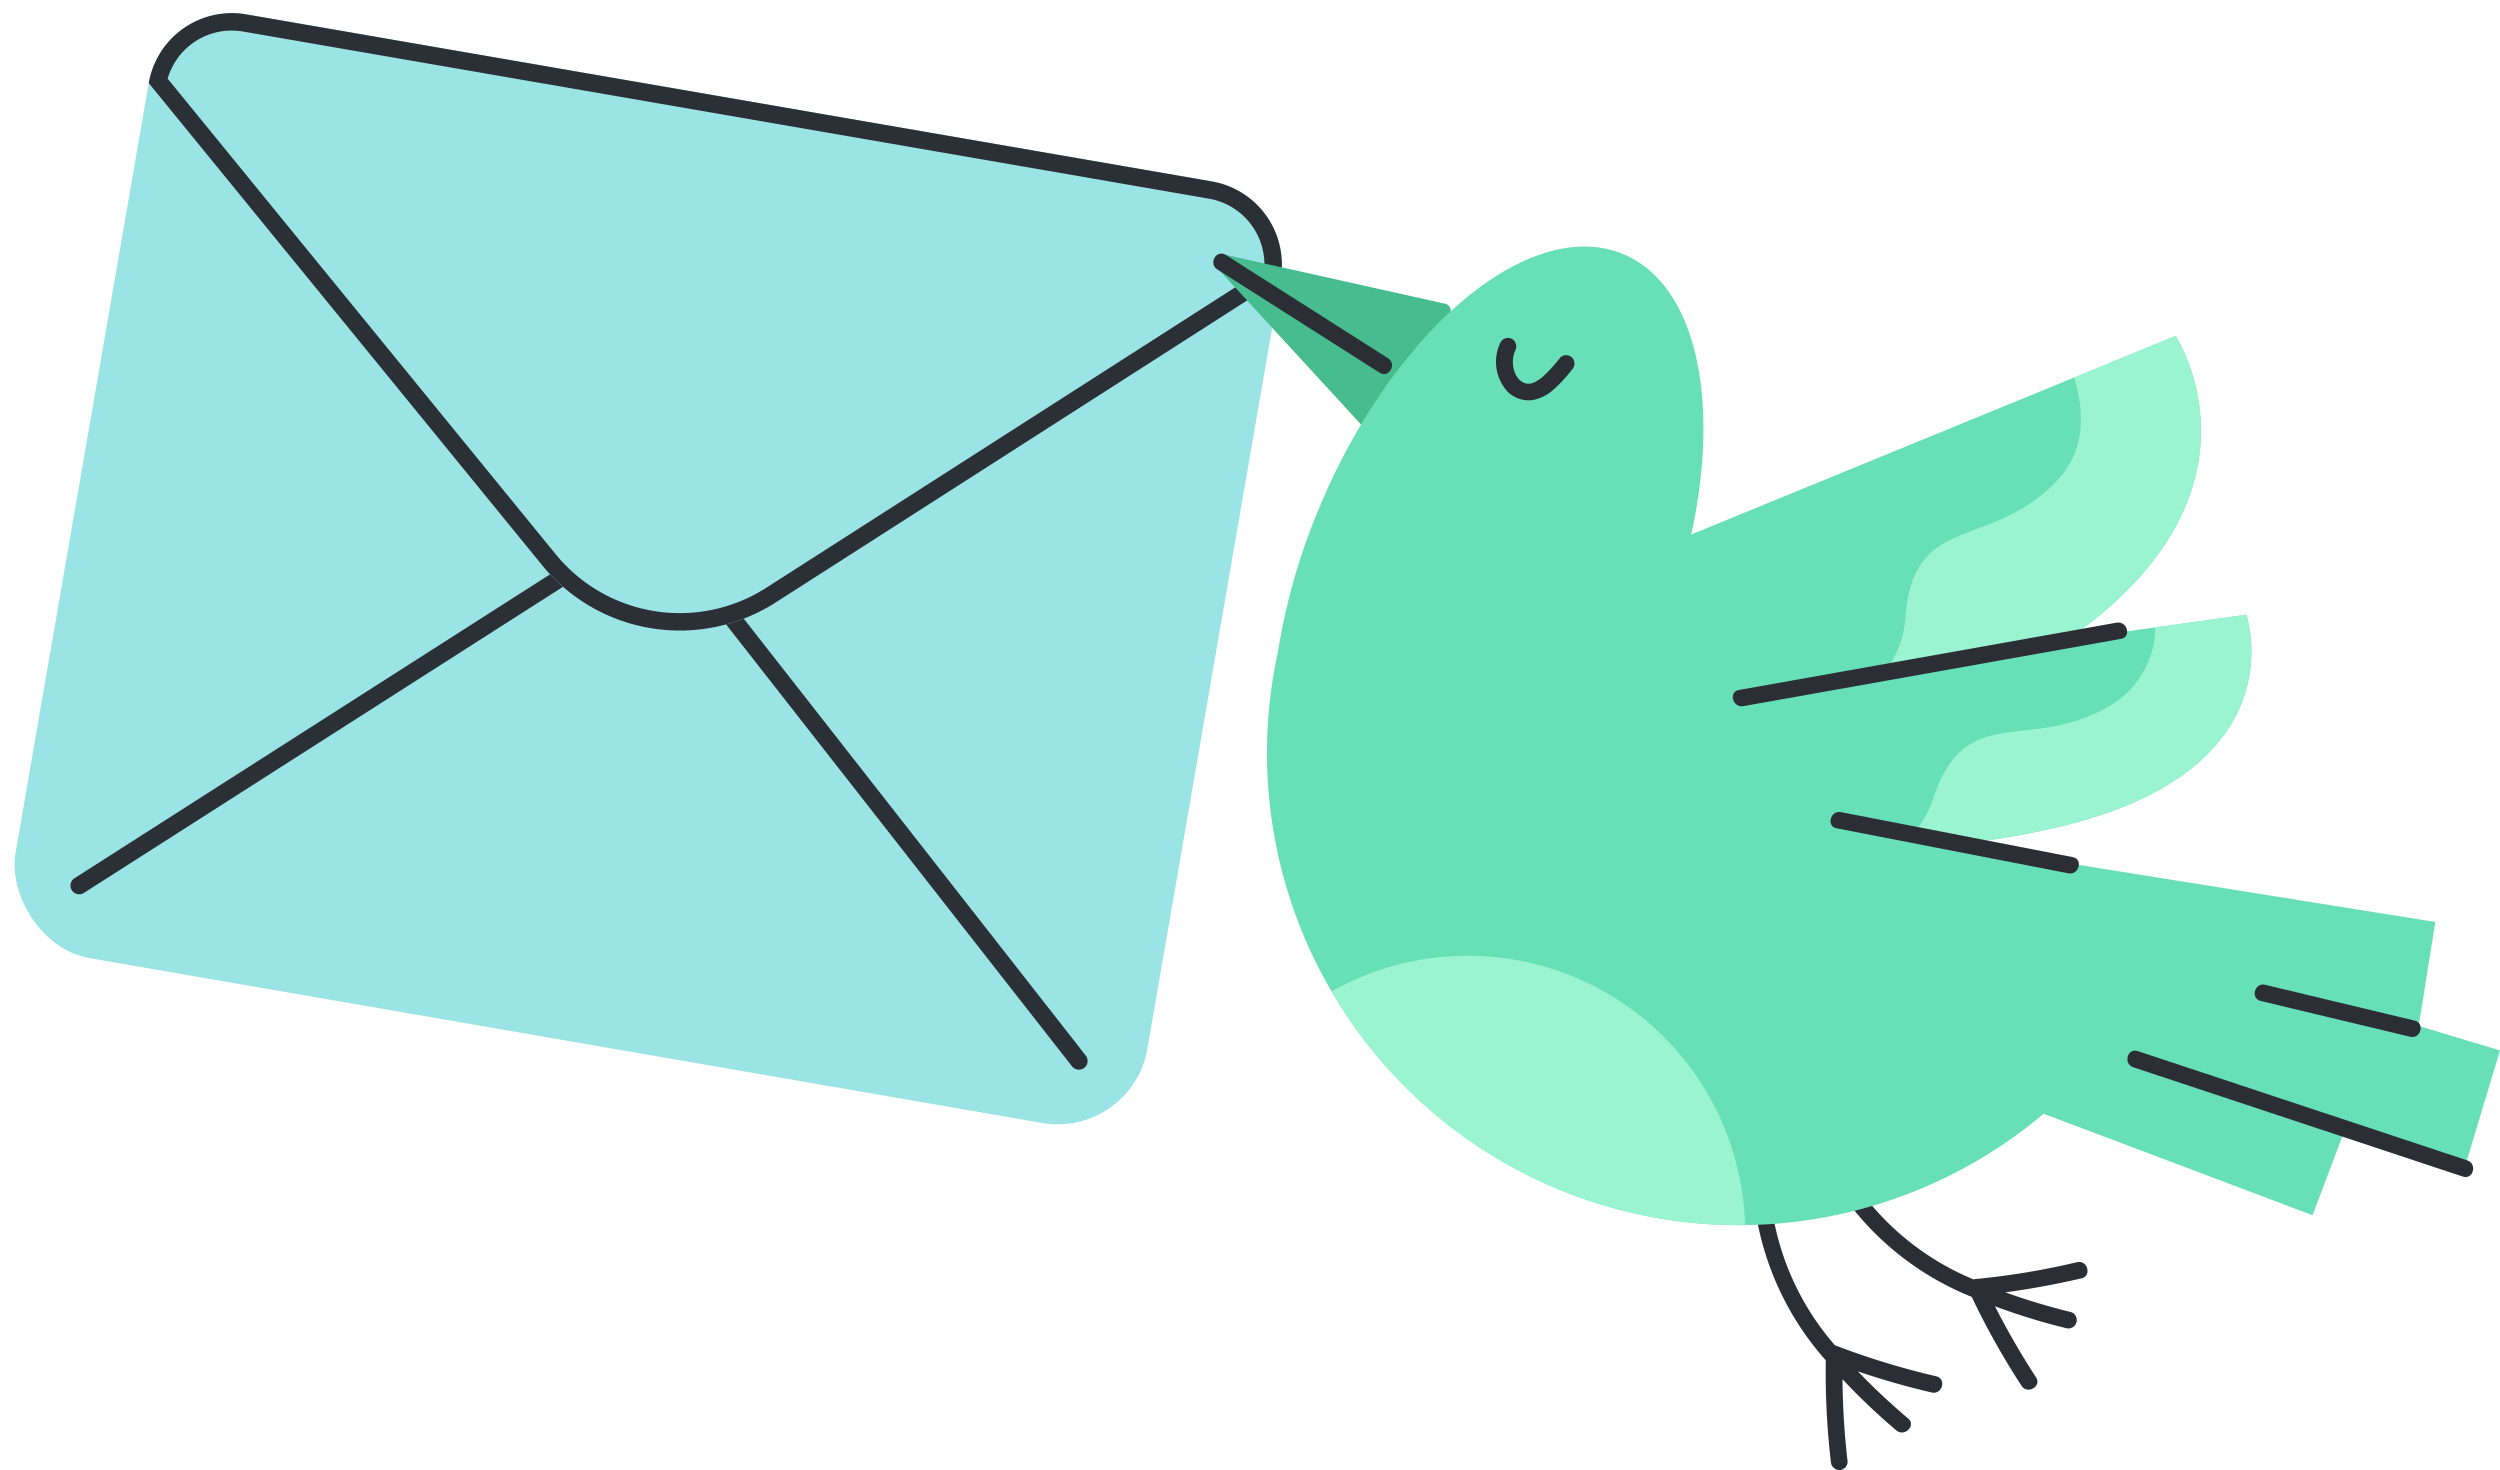<svg xmlns="http://www.w3.org/2000/svg" width="192.23" height="113.035" viewBox="0 0 192.23 113.035">
  <g id="Group_19309" data-name="Group 19309" transform="translate(-51.479 -41.382)">
    <rect id="Rectangle_139" data-name="Rectangle 139" width="88.325" height="73.559" rx="7" transform="translate(64.021 41.382) rotate(9.817)" fill="#9be4e6"/>
    <g id="Group_19294" data-name="Group 19294" transform="translate(56.899 82.98)">
      <line id="Line_1" data-name="Line 1" y1="25.823" x2="40.41" transform="translate(0.671 0.671)" fill="#2b2f35"/>
      <path id="Path_22019" data-name="Path 22019" d="M72.34,223.495a.671.671,0,0,1-.362-1.237l40.41-25.823a.671.671,0,1,1,.723,1.131L72.7,223.389A.667.667,0,0,1,72.34,223.495Z" transform="translate(-71.668 -196.329)" fill="#2b2f36"/>
    </g>
    <g id="Group_19295" data-name="Group 19295" transform="translate(104.204 84.528)">
      <line id="Line_2" data-name="Line 2" x1="29.561" y1="37.761" transform="translate(0.671 0.671)" fill="#2b2f35"/>
      <path id="Path_22020" data-name="Path 22020" d="M278.107,241.2a.671.671,0,0,1-.529-.257L248.017,203.18a.671.671,0,0,1,1.057-.827l29.561,37.761a.671.671,0,0,1-.528,1.085Z" transform="translate(-247.874 -202.096)" fill="#2b2f36"/>
    </g>
    <path id="Path_22021" data-name="Path 22021" d="M94.078,50.525a6.486,6.486,0,0,1,7.5-5.285l74.249,12.848a6.486,6.486,0,0,1,5.285,7.5L142.283,90.461a13.664,13.664,0,0,1-17.958-2.867Z" transform="translate(-31.162 -2.751)" fill="#9be4e6"/>
    <path id="Path_22022" data-name="Path 22022" d="M100.461,46.486h0a5.2,5.2,0,0,1,.885.076L175.6,59.41a5.151,5.151,0,0,1,4.257,5.385L141.559,89.331a12.32,12.32,0,0,1-16.194-2.585L95.532,50.184a5.127,5.127,0,0,1,4.929-3.7m0-1.342a6.488,6.488,0,0,0-6.383,5.381l30.247,37.069a13.662,13.662,0,0,0,17.958,2.867L181.11,65.585a6.486,6.486,0,0,0-5.285-7.5L101.575,45.24a6.532,6.532,0,0,0-1.114-.1Z" transform="translate(-31.162 -2.752)" fill="#2b2f36"/>
    <g id="Group_19308" data-name="Group 19308" transform="translate(144.776 60.34)">
      <g id="Group_19296" data-name="Group 19296" transform="translate(41.648 71.802)">
        <path id="Path_22023" data-name="Path 22023" d="M596.608,385.749a57.541,57.541,0,0,1-7.854,1.3.893.893,0,0,0-.1.026,20.648,20.648,0,0,1-9.085-7.327c-.453-.692-1.571-.046-1.114.651a22.314,22.314,0,0,0,10.055,8.017,58.651,58.651,0,0,0,3.831,6.837c.452.693,1.569.047,1.114-.651a58.694,58.694,0,0,1-3.155-5.461,49.145,49.145,0,0,0,5.5,1.688.646.646,0,0,0,.343-1.244,49.907,49.907,0,0,1-5.045-1.518q2.954-.4,5.859-1.079C597.759,386.8,597.417,385.557,596.608,385.749Z" transform="translate(-571.845 -379.456)" fill="#2b2f35"/>
        <path id="Path_22024" data-name="Path 22024" d="M568.07,398.7a58.744,58.744,0,0,1-7.778-2.382l-.011,0a20.561,20.561,0,0,1-4.851-10.536c-.1-.815-1.388-.824-1.29,0a22.4,22.4,0,0,0,5.437,11.691,58.864,58.864,0,0,0,.389,7.79.665.665,0,0,0,.645.645.649.649,0,0,0,.645-.645,58.86,58.86,0,0,1-.395-6.338A48.728,48.728,0,0,0,565,402.858c.629.535,1.546-.374.912-.912a50.416,50.416,0,0,1-3.866-3.624,58.793,58.793,0,0,0,5.676,1.624C568.535,400.133,568.88,398.89,568.07,398.7Z" transform="translate(-554.133 -383.634)" fill="#2b2f35"/>
      </g>
      <g id="Group_19297" data-name="Group 19297" transform="translate(0.021 0.568)">
        <path id="Path_22025" data-name="Path 22025" d="M416.88,117.945l-17.119-3.814a.557.557,0,0,0-.532.921l11.663,12.7a.557.557,0,0,0,.885-.085l5.456-8.887A.557.557,0,0,0,416.88,117.945Z" transform="translate(-399.08 -114.116)" fill="#46bc8f"/>
      </g>
      <g id="Group_19298" data-name="Group 19298" transform="translate(4.115 0)">
        <path id="Path_22026" data-name="Path 22026" d="M441.556,148.127a50.882,50.882,0,0,0,2.638-5.352c5.768-13.665,4.678-27.177-2.434-30.179S424.2,118.237,418.436,131.9a48.149,48.149,0,0,0-3.263,11.3,36.3,36.3,0,0,0,68.3,23.221Z" transform="translate(-414.329 -112)" fill="#68e0b7"/>
      </g>
      <g id="Group_19299" data-name="Group 19299" transform="translate(19.523 6.871)">
        <path id="Path_22027" data-name="Path 22027" d="M471.72,159.923l54.466-22.33s9.627,14.555-13.913,26.7-38.481,6.812-38.481,6.812l-2.071-11.184Z" transform="translate(-471.72 -137.593)" fill="#68e0b7"/>
      </g>
      <g id="Group_19300" data-name="Group 19300" transform="translate(40.599 38.106)" opacity="0.48">
        <path id="Path_22028" data-name="Path 22028" d="M551.161,253.942l-.935.174S550.58,254.064,551.161,253.942Z" transform="translate(-550.226 -253.942)" fill="#9af4d2"/>
      </g>
      <g id="Group_19301" data-name="Group 19301" transform="translate(41.534 6.871)">
        <path id="Path_22029" data-name="Path 22029" d="M572.251,164.294c23.541-12.146,13.913-26.7,13.913-26.7l-7.811,3.2c.821,2.58.962,5.681-1.492,8.136-5.161,5.161-10.9,2.294-11.469,10.322-.476,6.663-8.846,8.98-11.681,9.575l14.9-2.767C569.8,165.516,571.01,164.934,572.251,164.294Z" transform="translate(-553.71 -137.593)" fill="#9af4d2"/>
      </g>
      <g id="Group_19302" data-name="Group 19302" transform="translate(45.993 46.653)">
        <rect id="Rectangle_140" data-name="Rectangle 140" width="9.176" height="52.527" transform="translate(0 8.785) rotate(-73.224)" fill="#68e0b7"/>
      </g>
      <g id="Group_19303" data-name="Group 19303" transform="translate(36.266 28.305)">
        <path id="Path_22030" data-name="Path 22030" d="M534.645,223.381l42.6-5.947s4.18,12.047-14.684,16.384-28.475-2.145-28.475-2.145l.558-8.292Z" transform="translate(-534.087 -217.434)" fill="#68e0b7"/>
      </g>
      <g id="Group_19304" data-name="Group 19304" transform="translate(52.715 28.305)">
        <path id="Path_22031" data-name="Path 22031" d="M622.069,217.434l-6.988.976a7.124,7.124,0,0,1-3.444,6c-6.271,3.736-11.126-.452-13.653,7.191a7.7,7.7,0,0,1-2.626,3.7,55.746,55.746,0,0,0,12.026-1.489C626.249,229.481,622.069,217.434,622.069,217.434Z" transform="translate(-595.359 -217.434)" fill="#9af4d2"/>
      </g>
      <g id="Group_19305" data-name="Group 19305" transform="translate(35.375 47.356)">
        <rect id="Rectangle_141" data-name="Rectangle 141" width="9.176" height="52.527" transform="translate(0 8.585) rotate(-69.328)" fill="#68e0b7"/>
      </g>
      <g id="Group_19306" data-name="Group 19306" transform="translate(40.643 43.638)">
        <rect id="Rectangle_142" data-name="Rectangle 142" width="9.176" height="52.527" transform="translate(0 9.06) rotate(-80.91)" fill="#68e0b7"/>
      </g>
      <g id="Group_19307" data-name="Group 19307" transform="translate(9.086 54.529)">
        <path id="Path_22032" data-name="Path 22032" d="M464.035,335.836a36.278,36.278,0,0,1-31.192-17.972,21.336,21.336,0,0,1,31.8,17.963C464.443,335.83,464.24,335.836,464.035,335.836Z" transform="translate(-432.843 -315.114)" fill="#9af4d2"/>
      </g>
      <path id="Path_22033" data-name="Path 22033" d="M548.578,226.1l29.053-5.177c.816-.146.47-1.389-.343-1.244l-29.053,5.177c-.816.146-.47,1.389.343,1.244Z" transform="translate(-507.83 -190.76)" fill="#2b2f35"/>
      <path id="Path_22034" data-name="Path 22034" d="M399.3,115.222l12.488,7.949c.7.447,1.351-.669.651-1.114l-12.489-7.949c-.7-.447-1.35.669-.651,1.114Z" transform="translate(-399 -113.466)" fill="#2b2f35"/>
      <path id="Path_22035" data-name="Path 22035" d="M576.225,275.2l17.829,3.463c.811.158,1.159-1.086.343-1.244l-17.829-3.462c-.811-.158-1.158,1.086-.343,1.244Z" transform="translate(-528.306 -230.469)" fill="#2b2f35"/>
      <path id="Path_22036" data-name="Path 22036" d="M661.244,343.572l25.35,8.408c.79.262,1.129-.984.343-1.244l-25.35-8.408c-.79-.262-1.129.984-.343,1.244Z" transform="translate(-590.514 -280.467)" fill="#2b2f35"/>
      <path id="Path_22037" data-name="Path 22037" d="M697.7,324.628l11.5,2.754c.807.193,1.151-1.051.343-1.244l-11.5-2.754c-.807-.194-1.151,1.051-.343,1.244Z" transform="translate(-617.171 -266.62)" fill="#2b2f35"/>
      <path id="Path_22038" data-name="Path 22038" d="M480.34,138.494a3.394,3.394,0,0,0,.54,3.821,2.3,2.3,0,0,0,1.88.646,3.288,3.288,0,0,0,1.657-.824,11.1,11.1,0,0,0,1.416-1.534.664.664,0,0,0,0-.912.65.65,0,0,0-.913,0,11.746,11.746,0,0,1-1.339,1.468c-.051.044-.1.088-.155.13.067-.053-.092.066-.111.079a3.532,3.532,0,0,1-.367.216q-.106.048-.022.012c-.03.012-.059.022-.089.032-.07.023-.141.039-.212.058-.155.04.085.012-.076.009-.042,0-.084,0-.126,0-.071-.006-.084-.006-.042,0s.029,0-.042-.008c-.043-.009-.087-.02-.129-.033-.1-.023,0,.012-.1-.038a1.029,1.029,0,0,1-.315-.213,1.58,1.58,0,0,1-.381-.594,2.383,2.383,0,0,1-.135-.849,2.223,2.223,0,0,1,.179-.814.663.663,0,0,0-.231-.883.651.651,0,0,0-.883.231Z" transform="translate(-458.248 -131.151)" fill="#2b2f35"/>
    </g>
  </g>
</svg>
